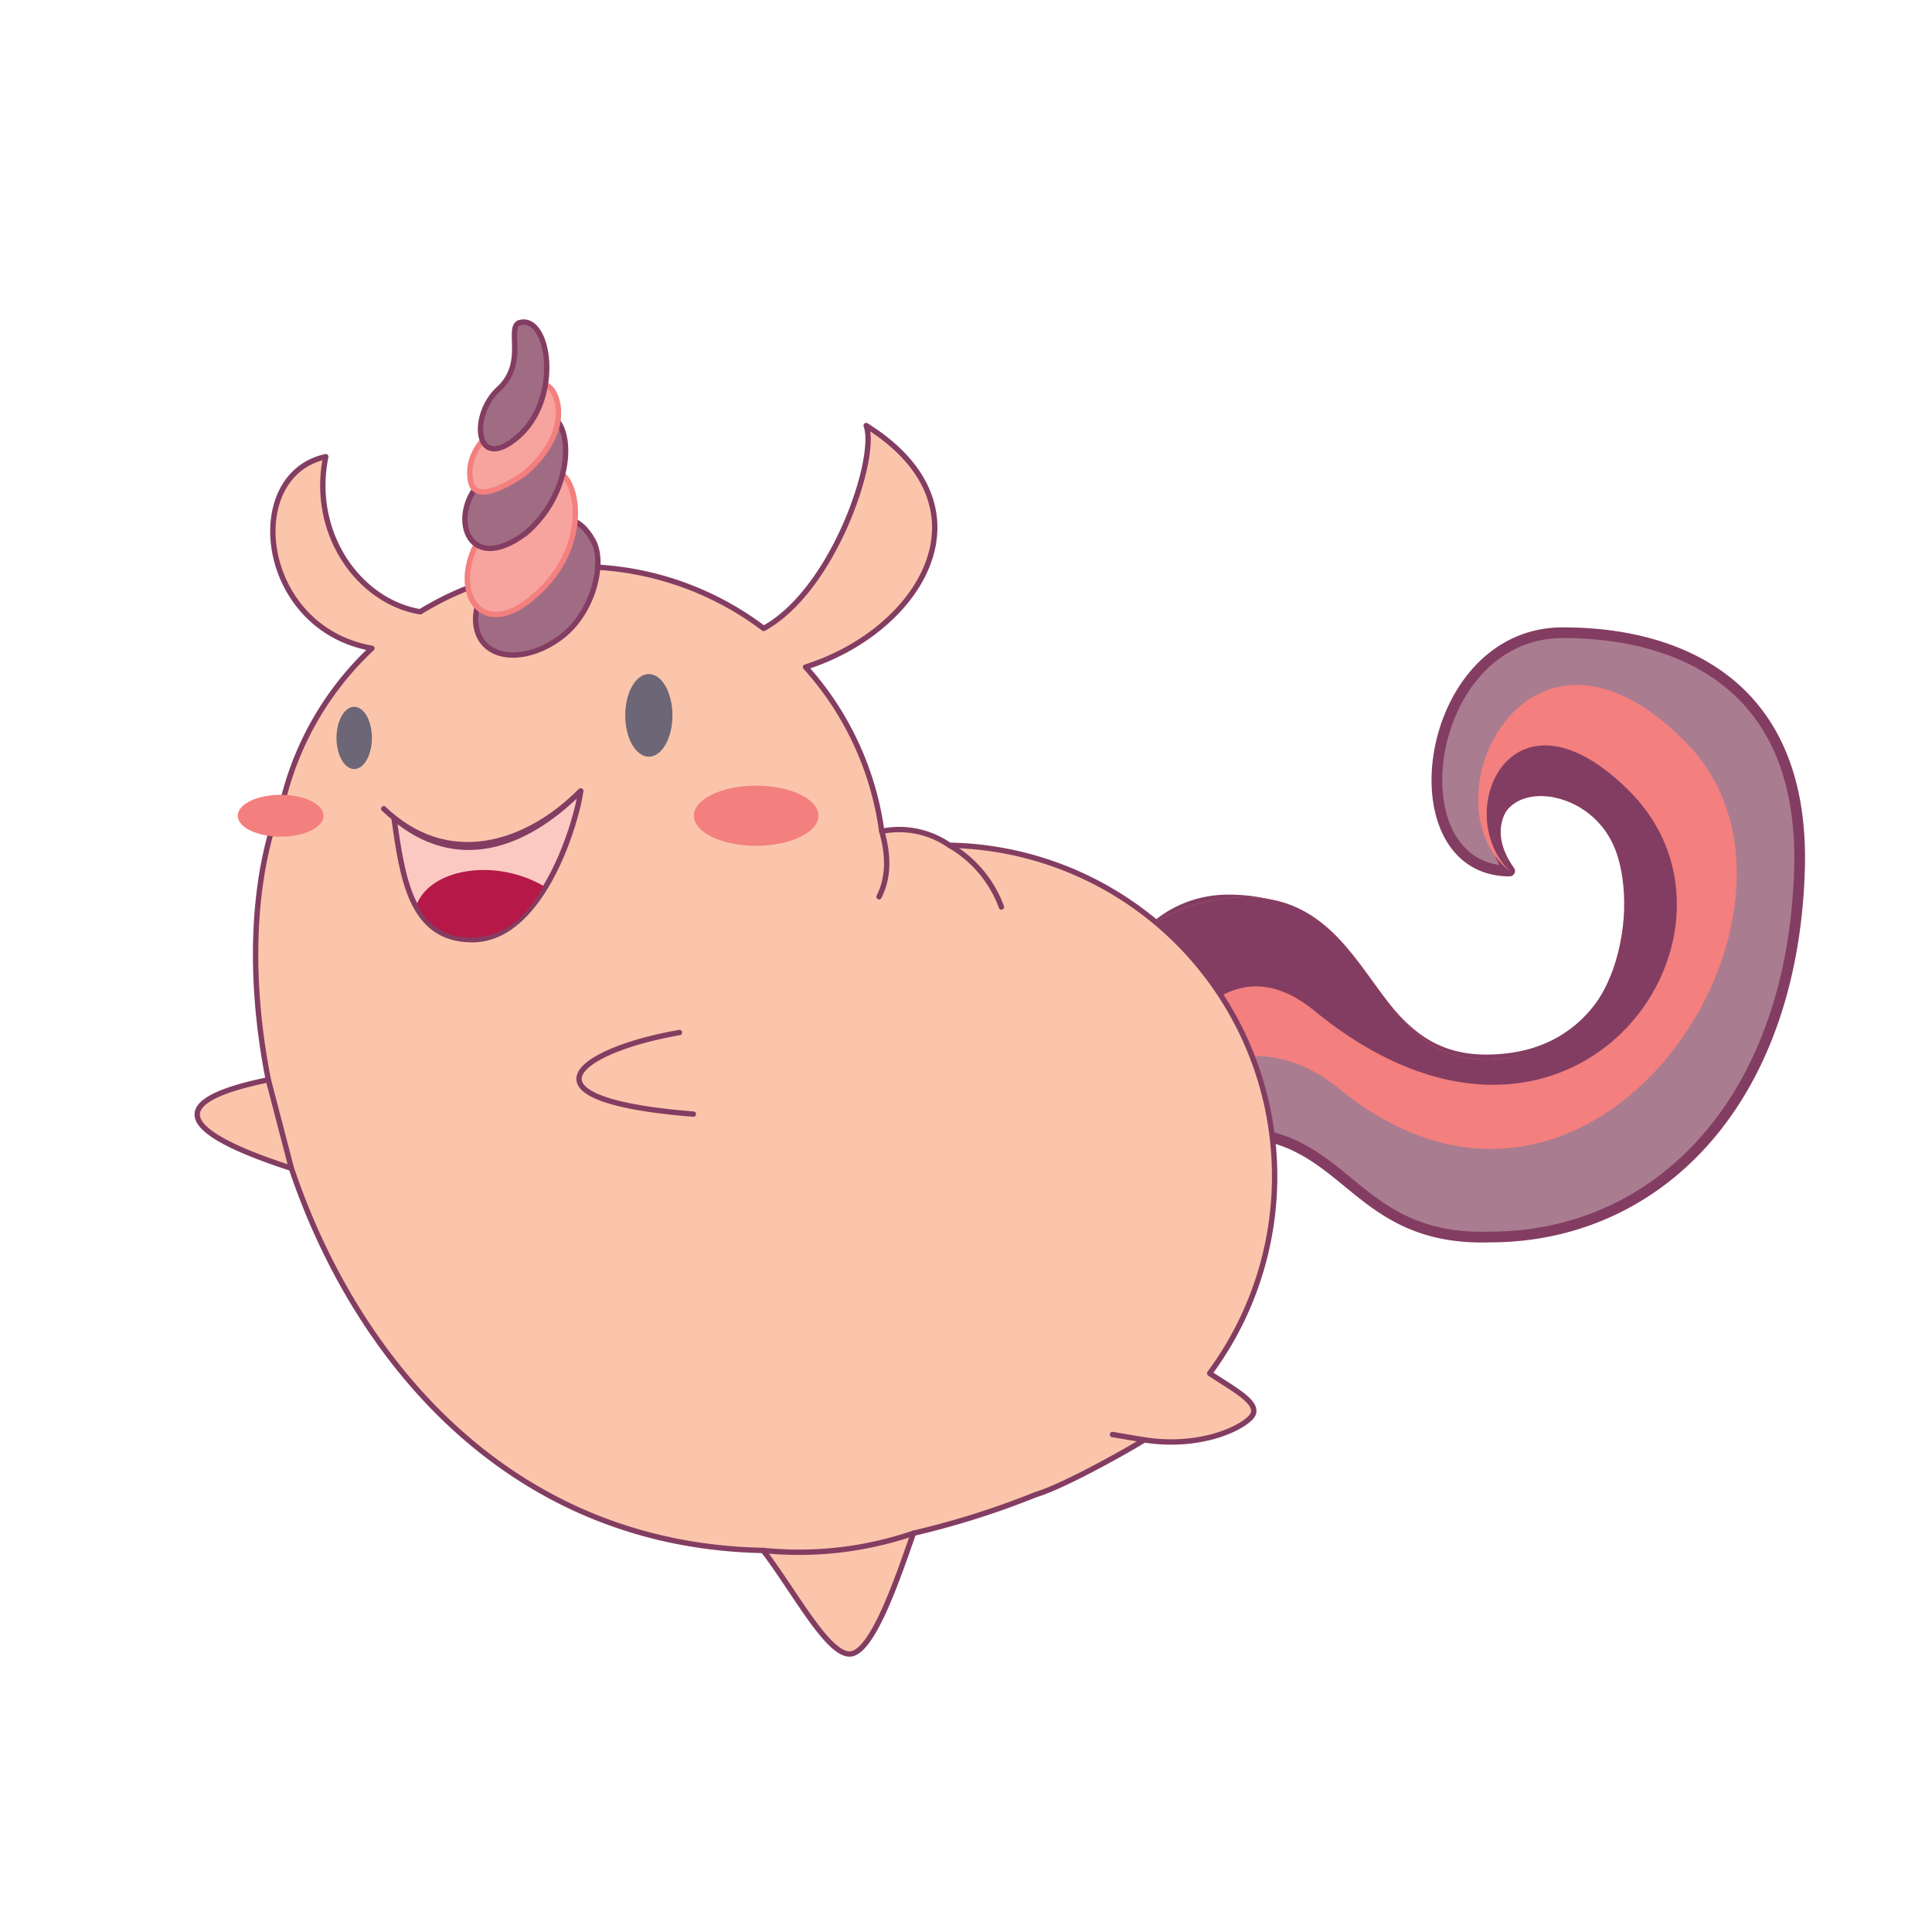 <svg xmlns="http://www.w3.org/2000/svg" width="5in" height="5in" viewBox="0 0 360 360"><path fill="#aa7c90" stroke="#843d62" stroke-linecap="round" stroke-linejoin="round" stroke-width="2" d="M335.3 162.3c1.4-42.7-34.2-44.4-44.1-44.4-26.2 0-31.8 44.4-9.9 44.4-12.7-17.7 24.2-29.2 24.2 0 0 12.4-4.8 35.2-28.6 35.2s-20.8-29.8-48-29.8c-12 0-21 9.7-21 21.6a21.7 21.7 0 0 0 21.7 21.7c21.6 0 22.4 20.3 48 19.5 31.3 0 56.3-25.2 57.7-68.2z"/><path fill="#f37f7e" d="M281.3 162.3c-16.3-12.8 3.5-54.2 33.1-23.7s-17.4 103.6-65.2 64c-21.8-17.2-39 9.4-39 9.4s-15.3-38.4 15.7-44.2 27.6 31.1 52.3 29.6 25.6-26.5 24.4-39.8-31.5-15.8-21.3 4.7z"/><path fill="#843d62" d="M281.3 162.3c-11.1-11 .5-36.7 22.3-14.9 26.8 26.8-11.3 80.2-59.1 40.6-21.8-17.2-34.3 24-34.3 24s-15.3-38.4 15.7-44.2 27.6 31.1 52.3 29.6 27.3-29.4 22.4-40c-6.1-13.3-27.6-12.2-19.3 4.9z"/><path fill="#fbc5ab" stroke="#843d62" stroke-linecap="round" stroke-linejoin="round" d="M225.4 255.9a61.7 61.7 0 0 0-48.5-98.4 16.4 16.4 0 0 0-12.6-2.6 57.2 57.2 0 0 0-14.2-30.6c21.5-6.8 35.6-29.8 11.3-45 2.2 5.9-6 30.6-19.1 37.8a56.8 56.8 0 0 0-64-3.1c-11.4-1.9-20.5-14.6-17.6-28.9-15.7 3.4-12.5 32 8.6 35.7A57.4 57.4 0 0 0 53 148.1c-5.9 13.5-7 32.9-3 53.1-11.6 2.4-24.7 7.1 4.3 16.5 12.2 36.3 41.1 70.3 87.9 71.2 5.7 7.4 11.9 19.3 16.1 19.3s8.9-13.9 11.9-22.5a156.3 156.3 0 0 0 22.8-7.2c5.7-1.7 19.1-9.4 20.2-10.2 9.6 1.5 17.3-1.6 19.8-4.1s-3-5.2-7.6-8.3z"/><ellipse cx="120.9" cy="133.3" fill="#6c6676" rx="4.4" ry="7.7"/><ellipse cx="66" cy="137.5" fill="#6c6676" rx="3.3" ry="5.8"/><ellipse cx="140.9" cy="152" fill="#f37f7e" rx="11.6" ry="5.6"/><ellipse cx="52.3" cy="152" fill="#f37f7e" rx="8" ry="3.9"/><path fill="#a06c83" stroke="#843d62" stroke-miterlimit="10" d="M105.3 118.1c5.3-4.5 7.5-13.3 5.2-17.4-5.1-9-11.1-.1-16.4 4.4s-7 11.1-4 14.7 9.9 2.8 15.2-1.7z"/><path fill="#f7a39e" stroke="#f37f7e" stroke-miterlimit="10" d="M104.5 88.3c3.1 1.3 5.9 14.2-5.8 23.5s-17.3-7.5-3.6-17.6c7.3-5.9 8.6-6.2 9.4-5.9z"/><path fill="#a06c83" stroke="#843d62" stroke-miterlimit="10" d="M97.9 99.4c8.7-7.3 9.1-19.5 4.9-21.9s-5.5 5.4-6.8 6.7-4.2 3.5-5.9 5.1c-6.8 6.1-3.3 18.4 7.8 10.1z"/><path fill="#f7a39e" stroke="#f37f7e" stroke-miterlimit="10" d="M97.8 88.2c11-9.6 4.4-18.2 3.4-16.1-1.8 4-15.3 8.5-13.5 17.6.8 4.4 7.6.3 10.1-1.5z"/><path fill="#a06c83" stroke="#843d62" stroke-miterlimit="10" d="M96.9 60.1c5.5-1.4 7.8 14.1-.3 21.2s-9.1-3.9-3.7-8.8 1.3-11.7 4-12.4z"/><path fill="none" stroke="#843d62" stroke-linecap="round" stroke-linejoin="round" d="M108.2 147.4c-10.3 10.3-24.9 14.6-36.7 3.3"/><path fill="#fbc9c2" stroke="#843d62" stroke-linecap="round" stroke-linejoin="round" d="M88 175.1c13.4 0 19.7-23.1 20.2-27.7-10.6 10.6-23.2 14.7-34.8 5 1.6 11.1 3.1 22.7 14.6 22.7z"/><path fill="#b61847" d="M101.3 165.1c-9-5.2-20.8-3.3-23.6 3.3a10.4 10.4 0 0 0 10 6.3c5.1 0 9.6-2.4 13.6-9.6z"/><path fill="none" stroke="#843d62" stroke-linecap="round" stroke-linejoin="round" d="M213.2 268.3l-5.9-1m-37.1 18.4a65.9 65.9 0 0 1-28 3.2m-15.6-96.5c-19 3.3-31.3 12.5 2.6 15.2"/><path fill="none" stroke="#843d62" stroke-miterlimit="10" d="M50 201.2l4.3 16.5"/><path fill="none" stroke="#843d62" stroke-linecap="round" stroke-linejoin="round" d="M164.3 154.9c1.3 4.5 1.3 8.6-.5 12.2m13.1-9.6a22 22 0 0 1 9.7 11.5"/></svg>